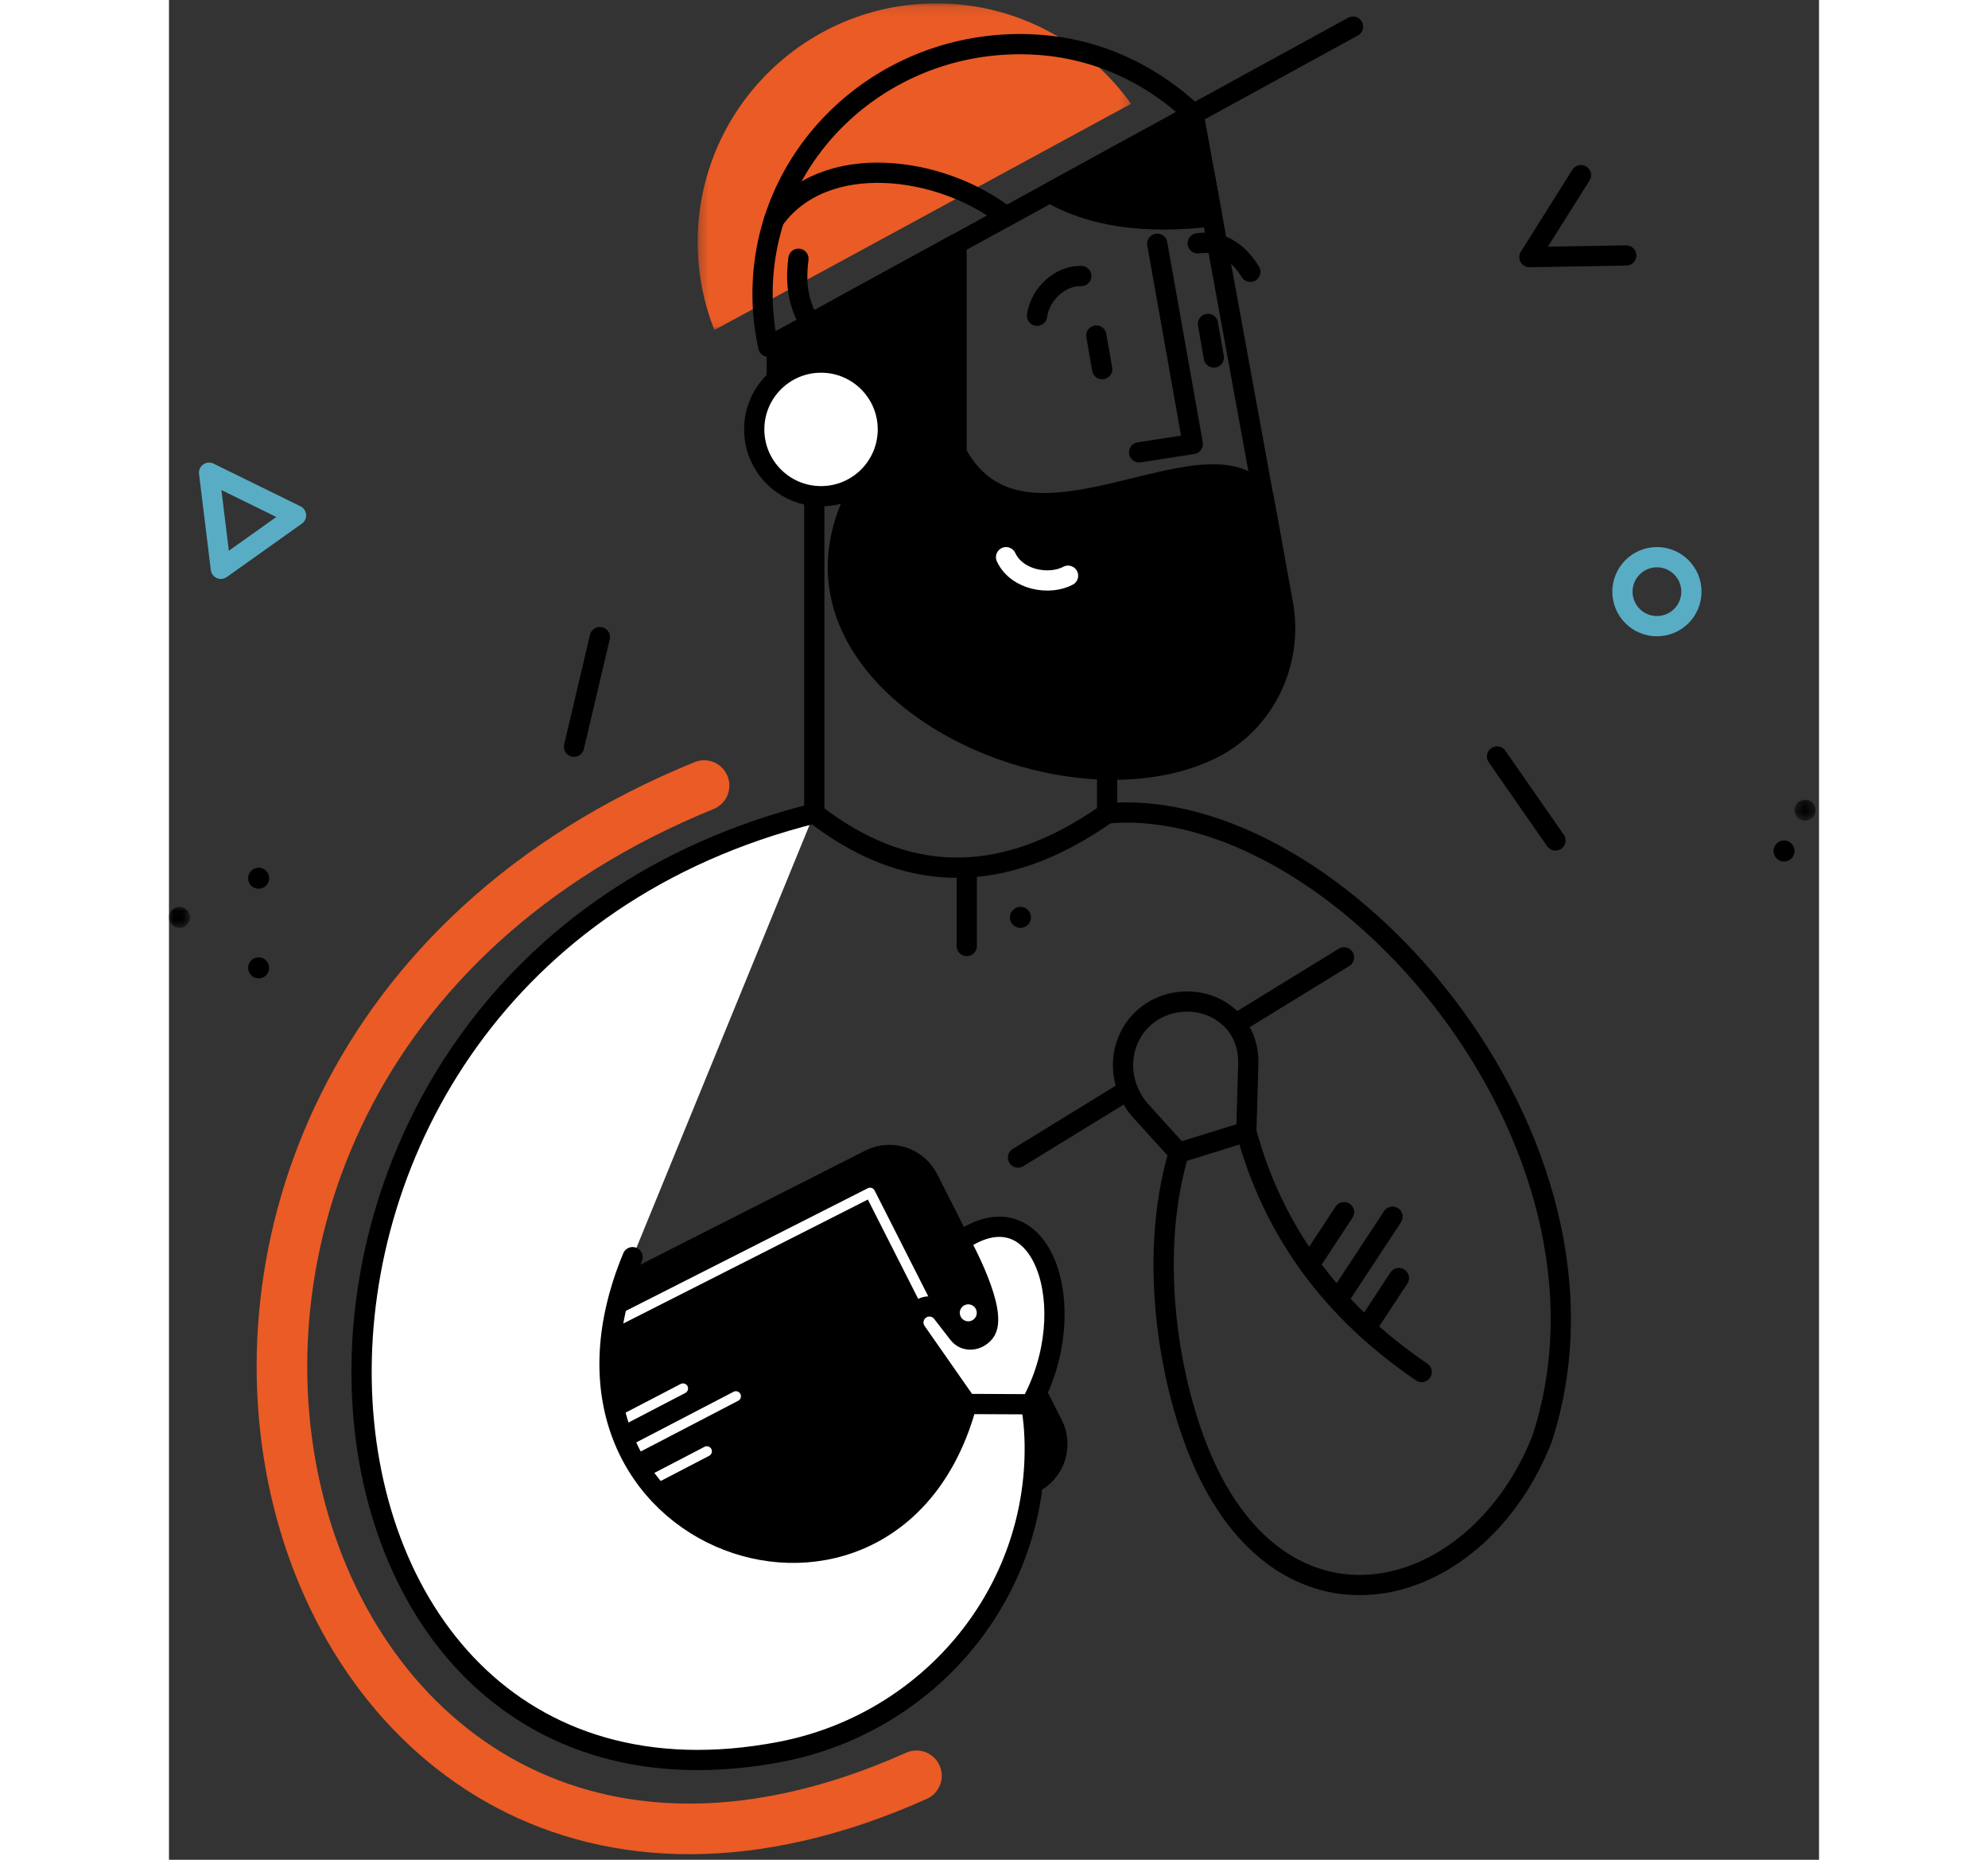 <?xml version="1.0" encoding="UTF-8"?>
<svg width="124px" height="116px" viewBox="0 0 181 204" version="1.1" xmlns="http://www.w3.org/2000/svg" xmlns:xlink="http://www.w3.org/1999/xlink">
    <rect x="0" y="0" width="181" height="204" fill="#333333" stroke="none"/>
    <!-- Generator: Sketch 63.1 (92452) - https://sketch.com -->
    <title>Illustration/Mentor</title>
    <desc>Created with Sketch.</desc>
    <defs>
        <polygon id="path-1" points="0.273 0.11 47.809 0.11 47.809 35.941 0.273 35.941"></polygon>
        <polygon id="path-3" points="0.346 0.139 2.655 0.139 2.655 2.448 0.346 2.448"></polygon>
        <polygon id="path-5" points="0 0.054 2.308 0.054 2.308 2.362 0 2.362"></polygon>
    </defs>
    <g id="Styles-&amp;-Behaviours" stroke="none" stroke-width="1" fill="none" fill-rule="evenodd">
        <g id="Styles/Illustrations" transform="translate(-797, -282)">
            <g id="Illustration/Mentee" transform="translate(787, 281)">
                <g id="Group-106" transform="translate(10, 1)">
                    <g id="Group-3" transform="translate(57.72, 0.26)">
                        <mask id="mask-2" fill="white">
                            <use xlink:href="#path-1"></use>
                        </mask>
                        <g id="Clip-2"></g>
                        <path d="M26.467,0.11 C12.001,0.11 0.273,11.838 0.273,26.304 C0.273,29.708 0.929,32.958 2.112,35.941 L47.809,11.127 C43.061,4.462 35.274,0.11 26.467,0.11" id="Fill-1" fill="#EA5B25" mask="url(#mask-2)"></path>
                    </g>
                    <path d="M94.847,162.648 L50.167,185.295 C47.823,186.483 44.959,185.546 43.771,183.202 L30.107,156.245 C28.919,153.901 29.856,151.037 32.2,149.849 L76.881,127.202 C79.225,126.014 82.088,126.951 83.276,129.295 L96.94,156.252 C98.128,158.596 97.191,161.46 94.847,162.648" id="Fill-4" fill="#000000"></path>
                    <path d="M94.847,162.648 L50.167,185.295 C47.823,186.483 44.959,185.546 43.771,183.202 L30.107,156.245 C28.919,153.901 29.856,151.037 32.2,149.849 L76.881,127.202 C79.225,126.014 82.088,126.951 83.276,129.295 L96.94,156.252 C98.128,158.596 97.191,161.46 94.847,162.648 Z" id="Stroke-6" stroke="#000000" stroke-width="2.22" stroke-linecap="round" stroke-linejoin="round"></path>
                    <polygon id="Stroke-8" stroke="#FFFFFF" stroke-width="1.11" stroke-linecap="round" stroke-linejoin="round" points="91.933 160.479 47.466 183.018 32.44 153.373 76.907 130.834"></polygon>
                    <path d="M88.51,143.583 C88.743,144.043 88.56,144.604 88.1,144.837 C87.641,145.07 87.08,144.886 86.847,144.427 C86.614,143.967 86.798,143.406 87.257,143.173 C87.716,142.94 88.278,143.124 88.51,143.583" id="Fill-10" fill="#FFFFFF"></path>
                    <line x1="45.599" y1="157.915" x2="56.387" y2="152.301" id="Stroke-12" stroke="#FFFFFF" stroke-width="1.11" stroke-linecap="round" stroke-linejoin="round"></line>
                    <line x1="50.588" y1="159.194" x2="62.187" y2="153.158" id="Stroke-14" stroke="#FFFFFF" stroke-width="1.11" stroke-linecap="round" stroke-linejoin="round"></line>
                    <line x1="47.264" y1="165.302" x2="59.002" y2="159.194" id="Stroke-16" stroke="#FFFFFF" stroke-width="1.11" stroke-linecap="round" stroke-linejoin="round"></line>
                    <path d="M66.374,24.11 C71.875,16.417 84.727,18.188 91.824,23.761" id="Stroke-18" stroke="#000000" stroke-width="2.22" stroke-linecap="round" stroke-linejoin="round"></path>
                    <path d="M70.332,35.53 C69.122,33.445 68.665,31.391 69.05,28.381" id="Stroke-20" stroke="#000000" stroke-width="2.22" stroke-linecap="round" stroke-linejoin="round"></path>
                    <path d="M112.391,12.498 C107.317,7.769 100.938,4.842 93.346,4.842 C77.752,4.842 65.111,17.105 65.111,32.232 C65.111,34.226 65.331,36.169 65.748,38.041 L65.748,38.041 L129.881,2.921" id="Stroke-22" stroke="#000000" stroke-width="2.22" stroke-linecap="round" stroke-linejoin="round"></path>
                    <path d="M120.045,54.431 L122.19,66.181 C123.393,72.774 120.124,79.478 114.051,82.312 C96.589,90.462 63.445,73.958 76.243,52.712 L75.956,42.445 L66.669,42.445 L66.669,37.536 L86.392,26.736 L86.392,49.676 C93.719,63.431 113.998,46.06 120.045,54.431" id="Fill-24" fill="#000000"></path>
                    <path d="M120.045,54.431 L122.19,66.181 C123.393,72.774 120.124,79.478 114.051,82.312 C96.589,90.462 63.445,73.958 76.243,52.712 L75.956,42.445 L66.669,42.445 L66.669,37.536 L86.392,26.736 L86.392,49.676 C93.719,63.431 113.998,46.06 120.045,54.431 Z" id="Stroke-26" stroke="#000000" stroke-width="2.22" stroke-linecap="round" stroke-linejoin="round"></path>
                    <line x1="113.6" y1="19.186" x2="121.254" y2="61.119" id="Stroke-28" stroke="#000000" stroke-width="2.22" stroke-linecap="round" stroke-linejoin="round"></line>
                    <path d="M78.857,47.102 C78.857,51.15 75.576,54.431 71.528,54.431 C67.48,54.431 64.198,51.15 64.198,47.102 C64.198,43.054 67.48,39.773 71.528,39.773 C75.576,39.773 78.857,43.054 78.857,47.102" id="Fill-30" fill="#FFFFFF"></path>
                    <path d="M78.857,47.102 C78.857,51.15 75.576,54.431 71.528,54.431 C67.48,54.431 64.198,51.15 64.198,47.102 C64.198,43.054 67.48,39.773 71.528,39.773 C75.576,39.773 78.857,43.054 78.857,47.102 Z" id="Stroke-32" stroke="#000000" stroke-width="2.22" stroke-linecap="round" stroke-linejoin="round"></path>
                    <path d="M96.628,21.131 C97.365,20.727 112.391,12.499 112.391,12.499 L114.43,23.735 C107.224,24.604 101.206,23.815 96.628,21.131" id="Fill-34" fill="#000000"></path>
                    <path d="M96.628,21.131 C97.365,20.727 112.391,12.499 112.391,12.499 L114.43,23.735 C107.224,24.604 101.206,23.815 96.628,21.131 Z" id="Stroke-36" stroke="#000000" stroke-width="2.22" stroke-linecap="round" stroke-linejoin="round"></path>
                    <path d="M91.824,61.119 C93.042,63.693 96.627,64.221 98.623,63.15" id="Stroke-38" stroke="#FFFFFF" stroke-width="2.22" stroke-linecap="round" stroke-linejoin="round"></path>
                    <g id="Group-43" transform="translate(101.38, 36.52)">
                        <line x1="0.344" y1="0.29" x2="0.987" y2="3.974" id="Fill-40" fill="#000000"></line>
                        <line x1="0.344" y1="0.29" x2="0.987" y2="3.974" id="Stroke-42" stroke="#000000" stroke-width="2.22" stroke-linecap="round" stroke-linejoin="round"></line>
                    </g>
                    <g id="Group-47" transform="translate(113.96, 35.41)">
                        <line x1="0.01" y1="0.121" x2="0.653" y2="3.804" id="Fill-44" fill="#000000"></line>
                        <line x1="0.01" y1="0.121" x2="0.653" y2="3.804" id="Stroke-46" stroke="#000000" stroke-width="2.22" stroke-linecap="round" stroke-linejoin="round"></line>
                    </g>
                    <polyline id="Stroke-48" stroke="#000000" stroke-width="2.22" stroke-linecap="round" stroke-linejoin="round" points="108.408 26.736 112.307 48.701 106.42 49.619"></polyline>
                    <path d="M95.223,34.634 C95.565,32.187 97.837,30.193 100.075,30.277" id="Stroke-50" stroke="#000000" stroke-width="2.22" stroke-linecap="round" stroke-linejoin="round"></path>
                    <path d="M112.846,26.688 C115.188,26.357 117.113,27.4 118.62,29.818" id="Stroke-52" stroke="#000000" stroke-width="2.22" stroke-linecap="round" stroke-linejoin="round"></path>
                    <path d="M70.786,54.431 L70.786,89.221 C80.494,96.769 91.099,97.549 102.909,89.221 L102.909,84.426" id="Stroke-54" stroke="#000000" stroke-width="2.22" stroke-linecap="round" stroke-linejoin="round"></path>
                    <line x1="87.511" y1="95.178" x2="87.511" y2="103.769" id="Stroke-56" stroke="#000000" stroke-width="2.22" stroke-linecap="round" stroke-linejoin="round"></line>
                    <path d="M94.553,100.628 C94.553,101.265 94.036,101.782 93.399,101.782 C92.761,101.782 92.245,101.265 92.245,100.628 C92.245,99.99 92.761,99.473 93.399,99.473 C94.036,99.473 94.553,99.99 94.553,100.628" id="Fill-58" fill="#000000"></path>
                    <path d="M102.91,89.221 C128.078,86.993 161.332,125.109 150.606,157.861 C143.734,175.29 123.675,181.189 114.069,161.72 C109.964,153.401 107.159,138.575 110.767,126.449 L118.179,124.148 C121.12,135.007 127.533,143.788 137.413,150.496" id="Stroke-60" stroke="#000000" stroke-width="2.22" stroke-linecap="round" stroke-linejoin="round"></path>
                    <line x1="125.096" y1="138.743" x2="128.898" y2="132.964" id="Stroke-62" stroke="#000000" stroke-width="2.22" stroke-linecap="round" stroke-linejoin="round"></line>
                    <line x1="128.374" y1="142.339" x2="134.216" y2="133.46" id="Stroke-64" stroke="#000000" stroke-width="2.22" stroke-linecap="round" stroke-linejoin="round"></line>
                    <line x1="131.573" y1="145.267" x2="134.912" y2="140.192" id="Stroke-66" stroke="#000000" stroke-width="2.22" stroke-linecap="round" stroke-linejoin="round"></line>
                    <line x1="117.1" y1="112.258" x2="128.898" y2="105.013" id="Stroke-68" stroke="#000000" stroke-width="2.22" stroke-linecap="round" stroke-linejoin="round"></line>
                    <line x1="93.137" y1="126.973" x2="105.185" y2="119.575" id="Stroke-70" stroke="#000000" stroke-width="2.22" stroke-linecap="round" stroke-linejoin="round"></line>
                    <path d="M110.767,126.449 L106.648,121.92 C104.739,119.82 104.099,116.801 105.169,114.173 C107.173,109.249 113.717,108.458 116.906,112.219 C117.951,113.452 118.441,115.064 118.394,116.68 L118.179,124.148" id="Stroke-72" stroke="#000000" stroke-width="2.22" stroke-linecap="round" stroke-linejoin="round"></path>
                    <g id="Group-77" transform="translate(81.4, 134.2)">
                        <path d="M6.107,19.799 L0.573,11.872 C0.028,11.09 0.204,10.017 0.97,9.449 C1.74,8.88 2.823,9.031 3.409,9.787 L5.187,12.083 C5.926,13.039 7.277,12.9 8.051,11.972 C9.789,9.89 5.366,1.979 5.366,1.979 C14.362,-4.363 18.968,9.345 13.149,19.833" id="Fill-74" fill="#FFFFFF"></path>
                        <path d="M6.107,19.799 L0.573,11.872 C0.028,11.09 0.204,10.017 0.97,9.449 C1.74,8.88 2.823,9.031 3.409,9.787 L5.187,12.083 C5.926,13.039 7.277,12.9 8.051,11.972 C9.789,9.89 5.366,1.979 5.366,1.979 C14.362,-4.363 18.968,9.345 13.149,19.833" id="Stroke-76" stroke="#000000" stroke-width="2.22" stroke-linecap="round" stroke-linejoin="round"></path>
                    </g>
                    <g id="Group-81" transform="translate(21.09, 89.06)">
                        <path d="M29.767,48.84 C16.644,80.47 58.419,94.696 66.421,64.943 L73.463,64.976 C73.787,66.693 73.939,68.743 73.862,70.99 C73.322,86.874 61.588,100.11 45.979,103.099 C-12.526,114.303 -19.25,17.405 49.696,0.162" id="Fill-78" fill="#FFFFFF"></path>
                        <path d="M29.767,48.84 C16.644,80.47 58.419,94.696 66.421,64.943 L73.463,64.976 C73.787,66.693 73.939,68.743 73.862,70.99 C73.322,86.874 61.588,100.11 45.979,103.099 C-12.526,114.303 -19.25,17.405 49.696,0.162" id="Stroke-80" stroke="#000000" stroke-width="2.22" stroke-linecap="round" stroke-linejoin="round"></path>
                    </g>
                    <path d="M167.001,64.902 C167.001,66.991 165.307,68.685 163.218,68.685 C161.129,68.685 159.435,66.991 159.435,64.902 C159.435,62.813 161.129,61.119 163.218,61.119 C165.307,61.119 167.001,62.813 167.001,64.902 Z" id="Stroke-82" stroke="#58ADC4" stroke-width="2.22" stroke-linecap="round" stroke-linejoin="round"></path>
                    <line x1="145.677" y1="82.977" x2="152.089" y2="92.193" id="Stroke-84" stroke="#000000" stroke-width="2.22" stroke-linecap="round" stroke-linejoin="round"></line>
                    <polygon id="Stroke-86" stroke="#58ADC4" stroke-width="2.22" stroke-linecap="round" stroke-linejoin="round" points="5.693 62.396 4.4 51.851 13.937 56.533"></polygon>
                    <line x1="47.264" y1="69.887" x2="44.431" y2="81.908" id="Stroke-88" stroke="#000000" stroke-width="2.22" stroke-linecap="round" stroke-linejoin="round"></line>
                    <g id="Group-92" transform="translate(177.97, 87.58)">
                        <mask id="mask-4" fill="white">
                            <use xlink:href="#path-3"></use>
                        </mask>
                        <g id="Clip-91"></g>
                        <path d="M2.655,1.293 C2.655,1.931 2.138,2.448 1.501,2.448 C0.863,2.448 0.346,1.931 0.346,1.293 C0.346,0.656 0.863,0.139 1.501,0.139 C2.138,0.139 2.655,0.656 2.655,1.293" id="Fill-90" fill="#000000" mask="url(#mask-4)"></path>
                    </g>
                    <path d="M178.316,93.348 C178.316,93.985 177.8,94.502 177.162,94.502 C176.525,94.502 176.008,93.985 176.008,93.348 C176.008,92.71 176.525,92.193 177.162,92.193 C177.8,92.193 178.316,92.71 178.316,93.348" id="Fill-93" fill="#000000"></path>
                    <path d="M10.99,96.332 C10.99,96.97 10.474,97.486 9.836,97.486 C9.199,97.486 8.682,96.97 8.682,96.332 C8.682,95.695 9.199,95.178 9.836,95.178 C10.474,95.178 10.99,95.695 10.99,96.332" id="Fill-95" fill="#000000"></path>
                    <path d="M10.99,106.168 C10.99,106.805 10.474,107.322 9.836,107.322 C9.199,107.322 8.682,106.805 8.682,106.168 C8.682,105.53 9.199,105.013 9.836,105.013 C10.474,105.013 10.99,105.53 10.99,106.168" id="Fill-97" fill="#000000"></path>
                    <g id="Group-101" transform="translate(0, 99.42)">
                        <mask id="mask-6" fill="white">
                            <use xlink:href="#path-5"></use>
                        </mask>
                        <g id="Clip-100"></g>
                        <path d="M2.308,1.208 C2.308,1.846 1.792,2.362 1.154,2.362 C0.517,2.362 -0,1.846 -0,1.208 C-0,0.571 0.517,0.054 1.154,0.054 C1.792,0.054 2.308,0.571 2.308,1.208" id="Fill-99" fill="#000000" mask="url(#mask-6)"></path>
                    </g>
                    <polyline id="Stroke-102" stroke="#000000" stroke-width="2.22" stroke-linecap="round" stroke-linejoin="round" points="159.851 28.021 149.229 28.204 154.883 19.21"></polyline>
                    <path d="M58.697,86.17 C-19.723,118.16 10.536,226.767 81.995,194.788" id="Stroke-104" stroke="#EA5B25" stroke-width="5.55" stroke-linecap="round" stroke-linejoin="round"></path>
                </g>
            </g>
        </g>
    </g>
</svg>